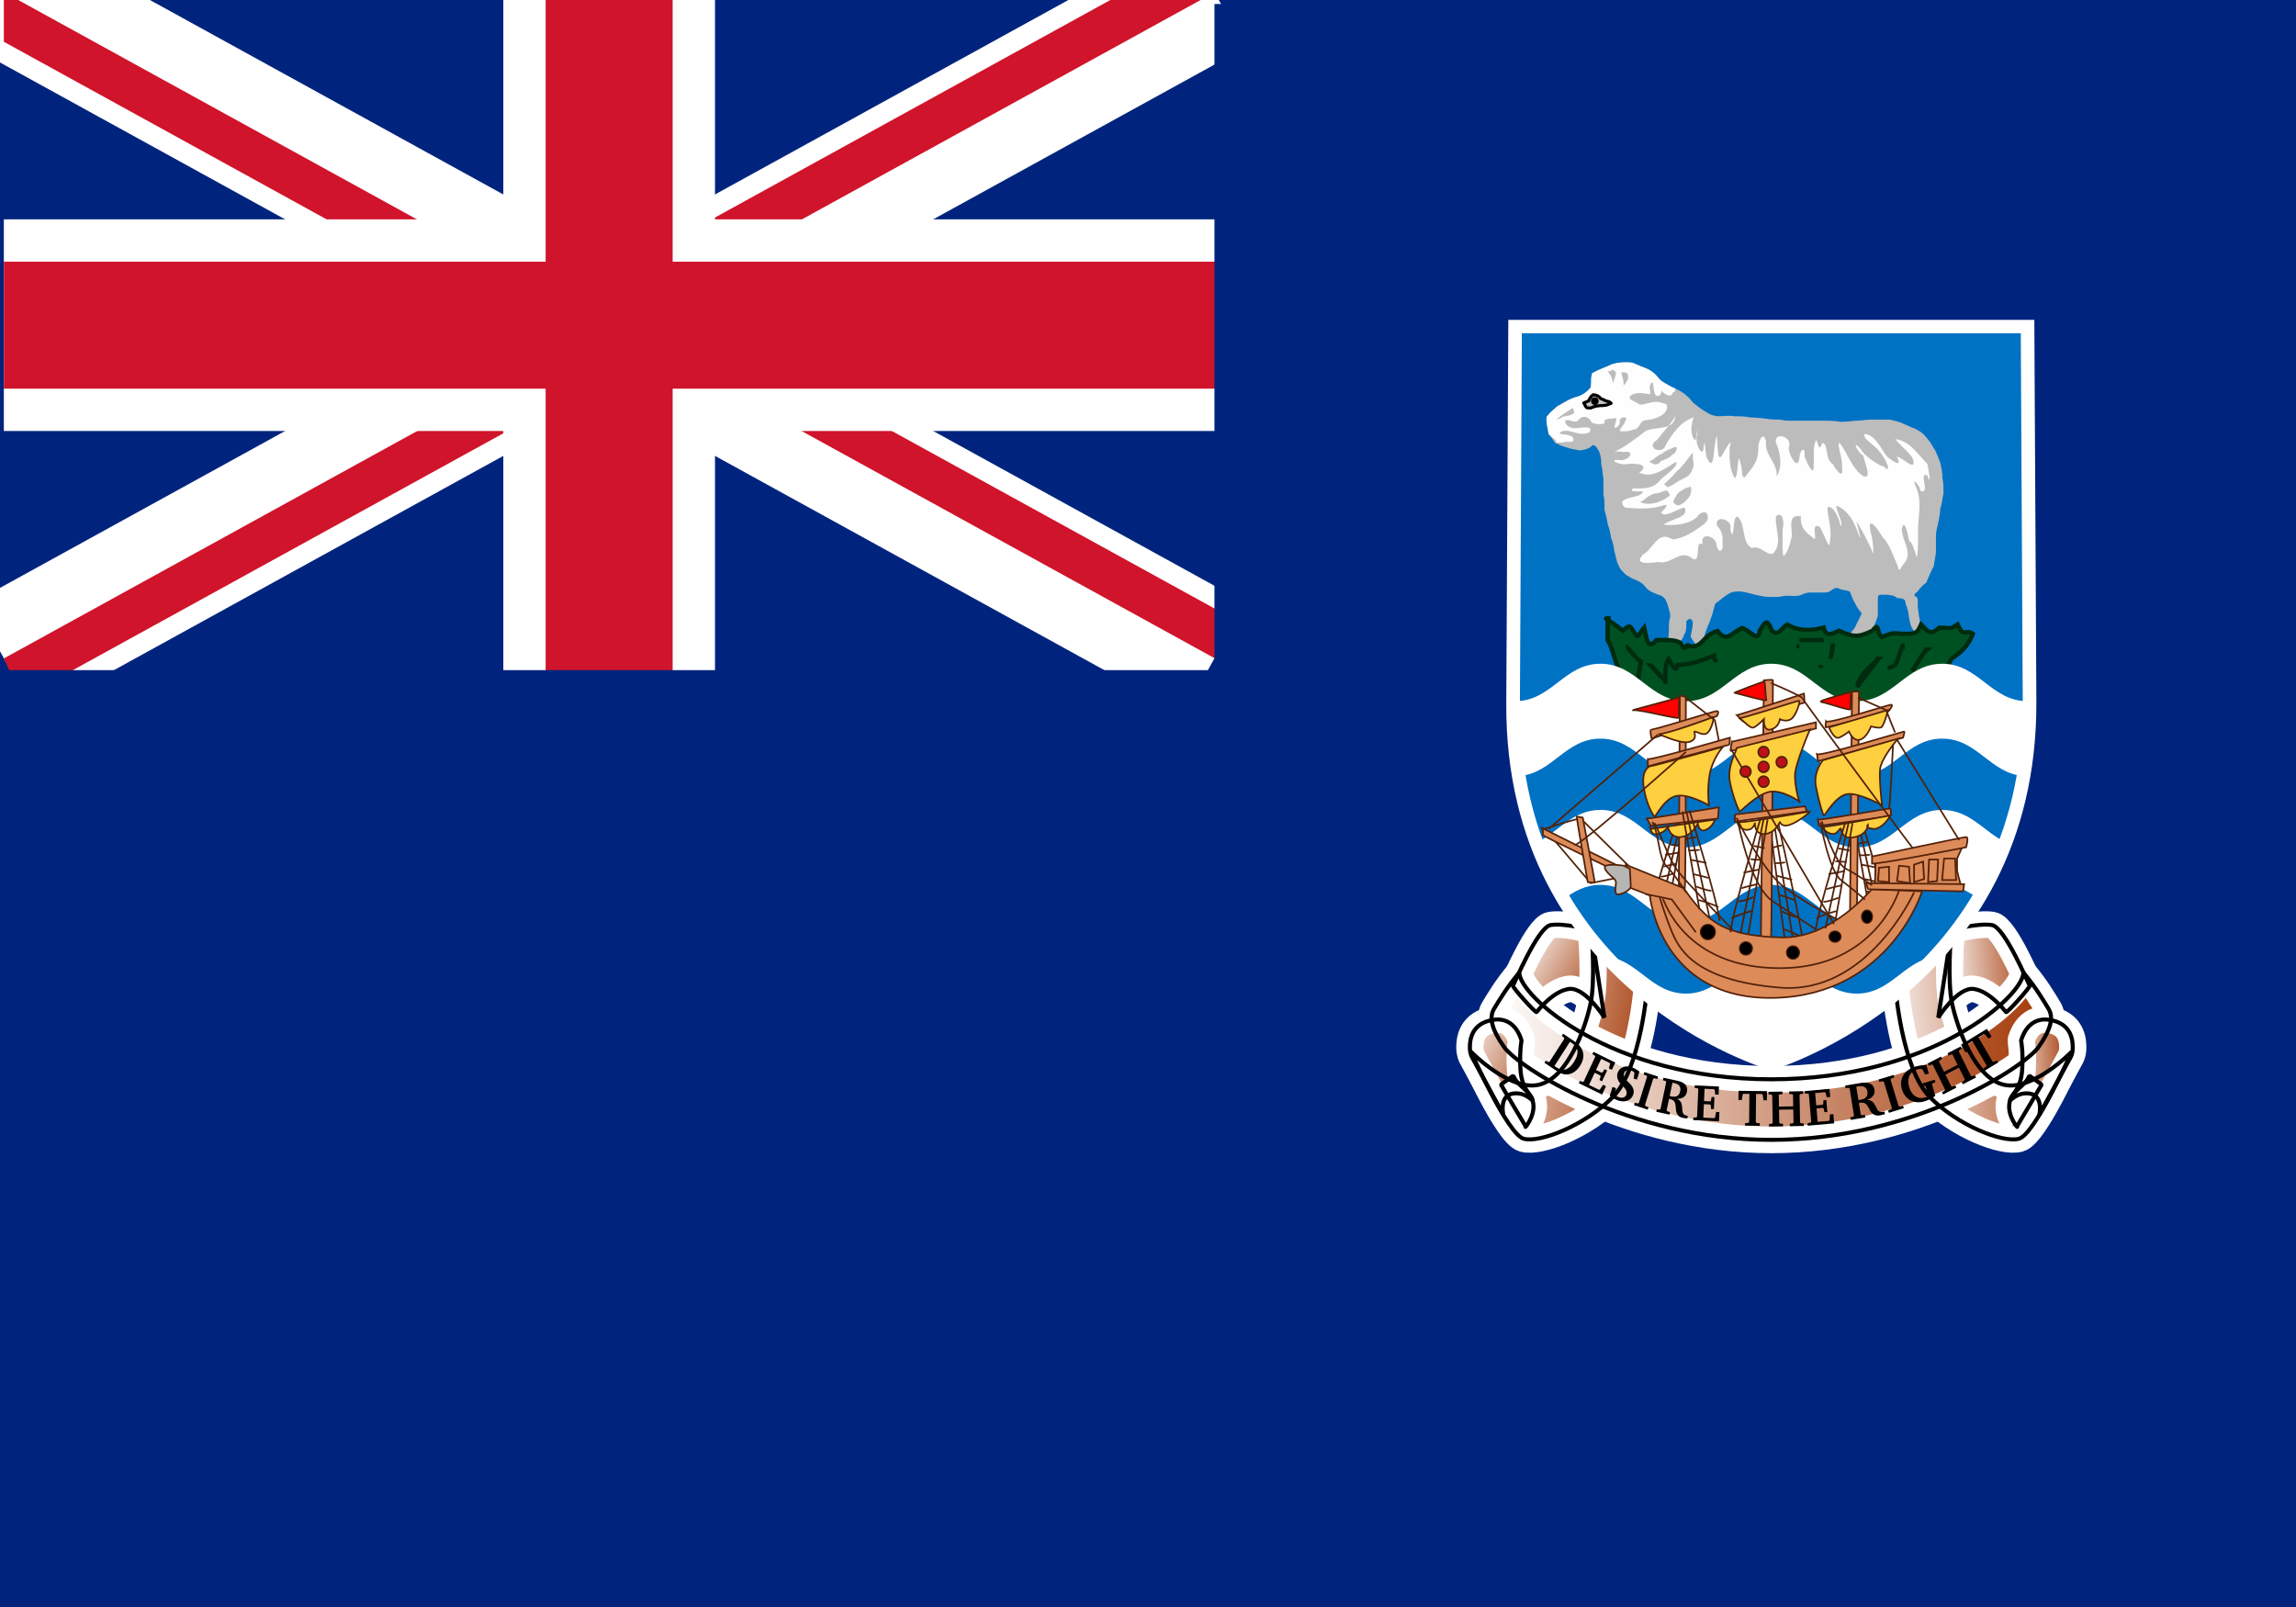 <?xml version="1.0" encoding="UTF-8" standalone="no"?>
<svg
   xmlns:dc="http://purl.org/dc/elements/1.1/"
   xmlns:cc="http://creativecommons.org/ns#"
   xmlns:rdf="http://www.w3.org/1999/02/22-rdf-syntax-ns#"
   xmlns:svg="http://www.w3.org/2000/svg"
   xmlns="http://www.w3.org/2000/svg"
   xmlns:xlink="http://www.w3.org/1999/xlink"
   xmlns:sodipodi="http://sodipodi.sourceforge.net/DTD/sodipodi-0.dtd"
   xmlns:inkscape="http://www.inkscape.org/namespaces/inkscape"
   width="1000"
   height="700"
   viewBox="0 0 1200 600"
   version="1.1"
   id="svg37"
   sodipodi:docname="fk.svg"
   inkscape:version="0.92.3 (2405546, 2018-03-11)">
  <defs
     id="defs41">
    <linearGradient
       id="grad1"
       xlink:href="#gradbase"
       x1="826.45"
       y1="419.932"
       x2="786.124"
       y2="396.11" />
    <linearGradient
       id="gradbase"
       gradientUnits="userSpaceOnUse">
      <stop
         stop-color="#a43907"
         stop-opacity="0.996"
         offset="0"
         id="stop2" />
      <stop
         stop-color="#fff"
         offset="1"
         id="stop4" />
    </linearGradient>
    <linearGradient
       id="grad2"
       xlink:href="#gradbase"
       x1="851.569"
       y1="436.067"
       x2="763.033"
       y2="419.673" />
    <linearGradient
       id="grad3"
       xlink:href="#gradbase"
       x1="1016.15"
       y1="398.539"
       x2="974.919"
       y2="400.941" />
    <linearGradient
       id="grad4"
       xlink:href="#gradbase"
       x1="1033.335"
       y1="421.219"
       x2="945.904"
       y2="428.645" />
    <linearGradient
       id="grad5"
       xlink:href="#gradbase"
       x1="1023.357"
       y1="445.132"
       x2="776.646"
       y2="445.132" />
    <linearGradient
       id="grad6"
       xlink:href="#gradbase"
       x1="783.43"
       y1="462.503"
       x2="1144.088"
       y2="465.421" />
    <linearGradient
       id="grad7"
       xlink:href="#gradbase"
       x1="1032.128"
       y1="442.287"
       x2="1002.941"
       y2="444.033" />
    <linearGradient
       id="grad8"
       xlink:href="#gradbase"
       x1="775.747"
       y1="471.718"
       x2="803.908"
       y2="476.185" />
    <linearGradient
       id="grad9"
       xlink:href="#gradbase"
       x1="803.177"
       y1="466.888"
       x2="755.308"
       y2="440.32" />
    <linearGradient
       inkscape:collect="always"
       xlink:href="#gradbase"
       id="linearGradient561"
       x1="826.45"
       y1="419.932"
       x2="786.124"
       y2="396.11" />
    <linearGradient
       inkscape:collect="always"
       xlink:href="#gradbase"
       id="linearGradient563"
       x1="851.569"
       y1="436.067"
       x2="763.033"
       y2="419.673" />
    <linearGradient
       inkscape:collect="always"
       xlink:href="#gradbase"
       id="linearGradient565"
       x1="1016.15"
       y1="398.539"
       x2="974.919"
       y2="400.941" />
    <linearGradient
       inkscape:collect="always"
       xlink:href="#gradbase"
       id="linearGradient567"
       x1="1033.335"
       y1="421.219"
       x2="945.904"
       y2="428.645" />
    <linearGradient
       inkscape:collect="always"
       xlink:href="#gradbase"
       id="linearGradient569"
       x1="1023.357"
       y1="445.132"
       x2="776.646"
       y2="445.132" />
    <linearGradient
       inkscape:collect="always"
       xlink:href="#gradbase"
       id="linearGradient571"
       x1="783.43"
       y1="462.503"
       x2="1144.088"
       y2="465.421" />
    <linearGradient
       inkscape:collect="always"
       xlink:href="#gradbase"
       id="linearGradient573"
       x1="1032.128"
       y1="442.287"
       x2="1002.941"
       y2="444.033" />
    <linearGradient
       inkscape:collect="always"
       xlink:href="#gradbase"
       id="linearGradient575"
       x1="775.747"
       y1="471.718"
       x2="803.908"
       y2="476.185" />
    <linearGradient
       inkscape:collect="always"
       xlink:href="#gradbase"
       id="linearGradient577"
       x1="803.177"
       y1="466.888"
       x2="755.308"
       y2="440.32" />
  </defs>
  <sodipodi:namedview
     pagecolor="#ffffff"
     bordercolor="#666666"
     borderopacity="1"
     objecttolerance="10"
     gridtolerance="10"
     guidetolerance="10"
     inkscape:pageopacity="0"
     inkscape:pageshadow="2"
     inkscape:window-width="2560"
     inkscape:window-height="1376"
     id="namedview39"
     showgrid="false"
     inkscape:zoom="0.953584"
     inkscape:cx="562.0678"
     inkscape:cy="432.26714"
     inkscape:window-x="0"
     inkscape:window-y="0"
     inkscape:window-maximized="1"
     inkscape:current-layer="svg37" />
  <clipPath
     id="c">
    <path
       d="M0,0V150H700V300H600zM600,0H300V350H0V300z"
       id="path2" />
  </clipPath>
  <rect
     width="1200"
     height="842.873"
     id="rect5"
     x="0"
     y="-122.066"
     style="fill:#00247d;stroke-width:1.185" />
  <path
     d="M 2.009,-124.127 634.737,224.072 m 0,-348.2 L 2.009,224.072"
     id="path7"
     inkscape:connector-curvature="0"
     style="stroke:#ffffff;stroke-width:66.38" />
  <path
     d="M 0,0 600,300 M 600,0 0,300"
     clip-path="url(#c)"
     id="path9"
     inkscape:connector-curvature="0"
     transform="matrix(1.055,0,0,1.161,2.009,-124.127)"
     style="stroke:#cf142b;stroke-width:40" />
  <path
     d="M 318.373,-124.127 V 282.106 M 2.009,49.973 H 740.192"
     id="path11"
     inkscape:connector-curvature="0"
     style="stroke:#ffffff;stroke-width:110.634" />
  <path
     d="M 318.373,-124.127 V 282.106 M 2.009,49.973 H 740.192"
     id="path13"
     inkscape:connector-curvature="0"
     style="stroke:#cf142b;stroke-width:66.38" />
  <path
     d="M 2.009,230.283 H 634.737 V -117.916 H 845.647 V 346.35 H 2.009 Z"
     id="path15"
     inkscape:connector-curvature="0"
     style="fill:#00247d;stroke-width:1.106" />
  <g
     transform="matrix(1.186,0,0,1.161,-141.637,-84.696)"
     style="stroke:#000000;stroke-width:1.8"
     id="g84">
    <use
       height="100%"
       width="100%"
       y="0"
       x="0"
       style="stroke:#ffffff;stroke-width:12"
       xlink:href="#scroll"
       id="use33" />
    <g
       style="stroke-linejoin:bevel"
       id="scroll">
      <path
         style="fill:url(#linearGradient561)"
         inkscape:connector-curvature="0"
         d="m 826.45,427.735 c 0,0 -8.536,-13.884 -15.65,-12.893 -7.113,0.992 -13.752,9.917 -14.227,10.412 -0.473,0.497 -10.906,-11.404 -10.433,-11.901 0.475,-0.495 10.908,-26.28 16.599,-27.272 5.691,-0.992 17.977,1.897 17.977,2.889 0,0.992 5.734,38.764 5.734,38.764 z"
         id="path35" />
      <path
         style="fill:url(#linearGradient563)"
         inkscape:connector-curvature="0"
         d="m 845.419,412.859 c 0,0.992 -2.845,37.686 -15.175,50.579 -12.33,12.893 -32.247,20.826 -39.361,18.843 -7.113,-1.983 -23.236,-39.173 -23.236,-39.173 0,0 17.072,17.851 29.875,14.876 12.805,-2.975 20.392,-25.29 22.763,-36.199 2.372,-10.909 0.475,-32.232 0.475,-32.232 l 24.66,23.307 z"
         id="path37" />
      <path
         style="fill:url(#linearGradient565)"
         inkscape:connector-curvature="0"
         d="m 973.576,427.735 c 0,0 8.536,-13.884 15.65,-12.893 7.113,0.992 13.752,9.917 14.227,10.412 0.473,0.497 10.906,-11.404 10.433,-11.901 -0.475,-0.495 -10.908,-26.28 -16.598,-27.272 -5.691,-0.992 -17.977,1.897 -17.977,2.889 0,0.992 -5.734,38.764 -5.734,38.764 z"
         id="path39" />
      <path
         style="fill:url(#linearGradient567)"
         inkscape:connector-curvature="0"
         d="m 954.608,412.859 c 0,0.992 2.845,37.686 15.175,50.579 12.33,12.893 32.247,20.826 39.361,18.843 7.113,-1.983 23.236,-39.173 23.236,-39.173 0,0 -17.072,17.851 -29.875,14.876 -12.805,-2.975 -20.392,-25.29 -22.763,-36.199 -2.372,-10.909 -0.475,-32.232 -0.475,-32.232 l -24.66,23.307 z"
         id="path41" />
      <path
         style="fill:url(#linearGradient569)"
         inkscape:connector-curvature="0"
         d="m 788.945,407.482 c -5.691,6.942 -8.729,12.308 -11.1,16.275 -2.371,3.967 -0.977,9.487 4.5,17.363 5.905,8.488 54.448,41.663 117.675,41.663 63.227,0 111.77,-33.175 117.675,-41.663 5.477,-7.875 6.834,-13.396 4.463,-17.363 -2.371,-3.967 -5.372,-9.333 -11.062,-16.275 0,10.412 -40.214,48.038 -111.075,48.038 -70.861,2e-5 -111.075,-37.625 -111.075,-48.038 z"
         id="path43" />
      <path
         style="fill:url(#linearGradient571)"
         inkscape:connector-curvature="0"
         d="m 1008.25,476.741 c 0.949,-1.487 10.906,-18.843 10.906,-18.843 l -5.46,-4.027 c -1.677,4.909 -7.818,6.507 -8.767,12.458 -0.948,5.95 4.269,11.901 3.32,10.412 z"
         id="path45" />
      <path
         style="fill:url(#linearGradient573)"
         inkscape:connector-curvature="0"
         d="m 1018.15,471.371 c 0,0 1.897,-8.429 -4.267,-9.421 -6.166,-0.992 -9.429,4.718 -8.536,2.479 0.992,-2.487 4.742,-4.959 5.216,-13.388 0.475,-8.431 -0.473,-12.893 -0.473,-12.893 0,0 2.37,-10.911 12.33,-9.422 9.958,1.488 10.433,9.422 10.433,12.398 0,2.975 -0.949,4.462 -0.949,4.462 l -13.753,25.785 z"
         id="path47" />
      <path
         style="fill:url(#linearGradient575)"
         inkscape:connector-curvature="0"
         d="m 791.773,476.741 c -0.949,-1.487 -10.907,-18.843 -10.907,-18.843 l 5.46,-4.027 c 1.677,4.909 7.818,6.507 8.767,12.458 0.948,5.95 -4.269,11.901 -3.32,10.412 z"
         id="path49" />
      <path
         style="fill:url(#linearGradient577)"
         inkscape:connector-curvature="0"
         d="m 781.873,471.371 c 0,0 -1.897,-8.429 4.267,-9.421 6.166,-0.992 9.429,4.718 8.536,2.479 -0.992,-2.487 -4.742,-4.959 -5.216,-13.388 -0.475,-8.431 0.473,-12.893 0.473,-12.893 0,0 -2.37,-10.911 -12.33,-9.422 -9.958,1.488 -10.433,9.422 -10.433,12.398 0,2.975 0.948,4.462 0.948,4.462 l 13.753,25.785 z"
         id="path51" />
    </g>
    <g
       style="fill:#000000;stroke:none"
       id="g82">
      <path
         inkscape:connector-curvature="0"
         d="m 813.43,438.565 -5.168,-3.56 -0.6,0.954 1.018,0.842 0.087,0.506 -6.505,10.339 -0.479,0.116 -1.141,-0.647 -0.6,0.954 5.168,3.56 c 1.77,1.22 3.281,1.842 4.966,1.665 2.194,-0.22 4.065,-1.499 5.51,-3.796 2.573,-4.089 1.851,-8.103 -2.257,-10.933 z m -2.155,0.078 1.027,0.707 c 2.814,1.939 3.062,4.65 0.759,8.31 -2.303,3.66 -4.793,4.512 -7.607,2.573 l -1.027,-0.707 z"
         id="path54" />
      <path
         inkscape:connector-curvature="0"
         d="m 815.174,457.273 10.268,5.133 1.717,-3.765 -1.299,-0.649 -1.343,2.067 -0.402,0.212 -4.436,-2.217 2.495,-5.471 2.485,1.242 0.134,0.429 -0.501,1.609 1.129,0.564 2.226,-4.881 -1.129,-0.564 -0.881,1.421 -0.402,0.159 -2.485,-1.242 2.284,-5.007 3.804,1.902 0.124,0.398 -0.557,1.996 1.338,0.669 1.507,-3.304 -9.639,-4.818 -0.47,1.031 1.118,0.689 0.171,0.448 -5.114,11.213 -0.459,0.183 -1.214,-0.479 -0.47,1.031 z"
         id="path56" />
      <path
         inkscape:connector-curvature="0"
         d="m 828.786,462.999 c 1.101,0.91 2.377,1.61 3.668,2.045 3.308,1.115 5.931,-0.107 6.742,-2.748 0.402,-1.309 0.125,-2.726 -0.793,-3.942 -0.93,-1.244 -1.898,-1.938 -2.393,-2.57 -0.85,-1.07 -1.212,-1.927 -0.898,-2.948 0.375,-1.222 1.555,-1.802 3.027,-1.306 0.645,0.218 1.076,0.484 1.377,0.806 l 0.187,0.406 -0.366,2.425 1.451,0.489 1.104,-3.596 c -1.12,-0.918 -2.309,-1.612 -3.56,-2.033 -2.884,-0.972 -5.346,0.304 -6.102,2.767 -0.334,1.089 -0.185,2.339 0.478,3.517 0.635,1.121 1.468,1.818 2.138,2.534 1.187,1.282 1.668,2.326 1.301,3.523 -0.375,1.222 -1.616,1.783 -3.25,1.232 -0.625,-0.211 -1.175,-0.52 -1.679,-0.909 l -0.16,-0.421 0.495,-2.773 -1.534,-0.517 z"
         id="path58" />
      <path
         inkscape:connector-curvature="0"
         d="m 839.509,467.153 6.03,2.033 0.334,-1.087 -1.317,-0.566 -0.214,-0.464 3.633,-11.83 0.418,-0.202 1.386,0.344 0.334,-1.087 -6.03,-2.033 -0.334,1.087 1.296,0.56 0.227,0.42 -3.633,11.83 -0.432,0.246 -1.364,-0.338 z"
         id="path60" />
      <path
         inkscape:connector-curvature="0"
         d="m 852.462,454.82 -0.23,1.118 1.199,0.385 0.265,0.393 -2.504,12.161 -0.406,0.292 -1.246,-0.157 -0.23,1.118 5.84,1.291 0.23,-1.118 -1.24,-0.393 -0.256,-0.438 1.057,-5.134 c 0.124,0.027 0.248,0.055 0.353,0.078 2.091,0.462 2.427,1.562 2.623,3.871 0.106,1.168 0.08,2.236 0.97,3.387 0.409,0.543 1.118,0.986 2.009,1.183 0.641,0.142 1.359,0.229 2.107,0.276 l 0.226,-1.096 c -0.103,-0.023 -0.186,-0.041 -0.269,-0.059 -1.387,-0.307 -1.937,-0.785 -2.114,-2.138 -0.159,-1.226 -0.07,-2.495 -0.506,-3.642 -0.325,-0.835 -0.941,-1.424 -1.883,-1.895 2.439,0.038 3.934,-1.015 4.367,-3.113 0.522,-2.533 -0.853,-4.269 -4.064,-4.979 z m 3.978,2.239 0.953,0.211 c 2.008,0.444 2.848,1.727 2.462,3.597 -0.433,2.1 -1.686,2.825 -3.901,2.335 -0.229,-0.051 -0.477,-0.105 -0.741,-0.188 z"
         id="path62" />
      <path
         inkscape:connector-curvature="0"
         d="m 865.586,473.888 11.363,0.563 0.183,-4.169 -1.439,-0.071 -0.468,2.452 -0.291,0.359 -4.908,-0.243 0.265,-6.058 2.75,0.136 0.283,0.341 0.138,1.687 1.248,0.062 0.237,-5.405 -1.248,-0.062 -0.285,1.668 -0.311,0.31 -2.75,-0.136 0.243,-5.544 4.211,0.208 0.262,0.316 0.227,2.067 1.481,0.073 0.16,-3.658 -10.664,-0.528 -0.05,1.141 1.286,0.181 0.324,0.343 -0.544,12.417 -0.355,0.356 -1.296,0.052 -0.05,1.141 z"
         id="path64" />
      <path
         inkscape:connector-curvature="0"
         d="m 885.562,460.702 -0.039,4.128 1.499,0.018 0.371,-2.492 0.351,-0.299 2.609,0.031 -0.12,12.687 -0.373,0.368 -1.414,0.099 -0.011,1.142 6.499,0.078 0.011,-1.142 -1.412,-0.133 -0.366,-0.377 0.12,-12.687 2.609,0.031 0.323,0.307 0.346,2.5 1.499,0.018 0.039,-4.128 -12.538,-0.15 z"
         id="path66" />
      <path
         inkscape:connector-curvature="0"
         d="m 898.767,461.149 0.02,1.142 1.263,0.095 0.354,0.367 0.216,12.383 -0.341,0.379 -1.258,0.138 0.02,1.142 6.148,-0.107 -0.02,-1.142 -1.305,-0.093 -0.354,-0.367 -0.103,-5.877 6.279,-0.11 0.103,5.877 -0.319,0.379 -1.301,0.139 0.02,1.142 6.128,-0.107 -0.02,-1.142 -1.263,-0.094 -0.354,-0.367 -0.216,-12.383 0.341,-0.379 1.258,-0.139 -0.02,-1.142 -6.128,0.107 0.02,1.142 1.305,0.095 0.332,0.367 0.089,5.107 -6.279,0.11 -0.089,-5.107 0.341,-0.379 1.301,-0.14 -0.02,-1.142 -6.148,0.107 z"
         id="path68" />
      <path
         inkscape:connector-curvature="0"
         d="m 916.073,476.413 11.624,-1.064 -0.354,-4.157 -1.472,0.135 -0.159,2.497 -0.25,0.397 -5.021,0.46 -0.515,-6.041 2.813,-0.258 0.331,0.298 0.359,1.653 1.276,-0.117 -0.459,-5.39 -1.276,0.117 -0.074,1.694 -0.276,0.352 -2.813,0.258 -0.471,-5.529 4.308,-0.394 0.307,0.276 0.498,2.016 1.515,-0.139 -0.311,-3.648 -10.909,0.999 0.097,1.138 1.331,-0.004 0.374,0.294 1.055,12.383 -0.315,0.403 -1.311,0.236 0.097,1.138 z"
         id="path70" />
      <path
         inkscape:connector-curvature="0"
         d="m 932.555,458.353 0.178,1.128 1.366,-0.114 0.416,0.26 1.935,12.268 -0.307,0.43 -1.329,0.344 0.178,1.128 6.437,-1.1 -0.178,-1.128 -1.41,0.124 -0.423,-0.306 -0.817,-5.179 c 0.137,-0.023 0.275,-0.047 0.389,-0.066 2.304,-0.394 3.054,0.495 4.106,2.56 0.539,1.042 0.91,2.043 2.24,2.761 0.618,0.343 1.505,0.475 2.487,0.307 0.707,-0.121 1.471,-0.322 2.252,-0.573 l -0.174,-1.106 c -0.113,0.019 -0.205,0.035 -0.297,0.051 -1.529,0.261 -2.267,0.034 -2.947,-1.151 -0.615,-1.075 -0.993,-2.288 -1.859,-3.18 -0.641,-0.646 -1.487,-0.95 -2.621,-1.017 2.502,-0.924 3.639,-2.489 3.305,-4.606 -0.403,-2.556 -2.447,-3.625 -5.985,-3.021 l -6.938,1.185 z m 4.886,0.513 1.051,-0.179 c 2.213,-0.378 3.543,0.482 3.841,2.369 0.334,2.119 -0.677,3.284 -3.119,3.701 -0.252,0.043 -0.525,0.09 -0.826,0.117 z"
         id="path72" />
      <path
         inkscape:connector-curvature="0"
         d="m 951.81,470.606 6.603,-2.079 -0.329,-1.093 -1.513,0.355 -0.461,-0.245 -3.579,-11.893 0.259,-0.424 1.446,-0.578 -0.329,-1.093 -6.602,2.079 0.329,1.093 1.491,-0.346 0.447,0.201 3.579,11.893 -0.246,0.468 -1.424,0.57 z"
         id="path74" />
      <path
         inkscape:connector-curvature="0"
         d="m 965.54,457.738 0.314,1.095 1.672,-0.4 0.444,0.202 1.309,4.558 c -0.564,0.224 -0.978,0.378 -1.2,0.448 -3.41,1.066 -6.167,-0.63 -7.322,-4.652 -1.123,-3.91 0.248,-6.87 3.55,-7.902 0.643,-0.201 1.272,-0.276 1.941,-0.217 l 0.447,0.298 1.101,2.237 1.617,-0.505 -1.091,-3.798 c -1.781,0.02 -3.423,0.266 -4.886,0.723 -4.917,1.536 -7.206,5.587 -5.89,10.168 1.335,4.648 5.404,6.884 10.055,5.43 1.617,-0.505 3.167,-1.331 4.699,-2.467 l -1.495,-5.206 0.265,-0.424 1.253,-0.514 -0.314,-1.095 -6.469,2.021 z"
         id="path76" />
      <path
         inkscape:connector-curvature="0"
         d="m 968.961,448.387 0.494,1.02 1.248,-0.527 0.491,0.159 5.35,11.058 -0.169,0.507 -1.147,0.735 0.494,1.02 5.841,-3.083 -0.494,-1.02 -1.29,0.551 -0.491,-0.159 -2.539,-5.248 5.965,-3.148 2.539,5.248 -0.148,0.496 -1.189,0.758 0.494,1.02 5.82,-3.072 -0.494,-1.02 -1.247,0.528 -0.491,-0.159 -5.35,-11.058 0.169,-0.507 1.146,-0.737 -0.494,-1.02 -5.82,3.072 0.494,1.02 1.29,-0.549 0.47,0.17 2.207,4.561 -5.965,3.148 -2.207,-4.561 0.169,-0.507 1.189,-0.759 -0.494,-1.02 z"
         id="path78" />
      <path
         inkscape:connector-curvature="0"
         d="m 983.583,439.937 2.028,3.546 1.369,-0.854 -0.908,-2.342 0.169,-0.459 2.381,-1.486 6.232,10.897 -0.153,0.53 -1.234,0.905 0.561,0.981 5.934,-3.704 -0.561,-0.981 -1.346,0.705 -0.521,-0.109 -6.232,-10.897 2.383,-1.487 0.446,0.075 1.562,1.934 1.37,-0.855 -2.028,-3.546 -11.451,7.148 z"
         id="path80" />
    </g>
  </g>
  <g
     transform="matrix(1.186,0,0,1.161,-141.637,-84.696)"
     id="g408">
    <path
       style="fill:#0072c4;stroke:#ffffff;stroke-width:6"
       inkscape:connector-curvature="0"
       d="m 900.011,448.344 c 0,0 -114.465,-33.735 -113.798,-162.077 l 0.882,-169.649 h 225.834 l 0.885,168.675 c 0.668,128.342 -113.802,163.051 -113.802,163.051 z"
       id="path86" />
    <g
       style="fill:#bcbcbc"
       id="g112">
      <path
         inkscape:connector-curvature="0"
         d="m 802.805,155.04 c 0.188,0 1.575,-1.317 2.845,-2.479 1.774,-0.889 3.414,-2.137 5.217,-2.975 1.343,-0.778 3.997,-1.381 5.216,-1.983 1.598,-0.836 2.901,-1.799 4.269,-3.472 0.164,-2.218 0.475,-3.811 0.475,-6.446 1.886,-0.908 3.56,-1.788 5.216,-2.48 2.373,-0.668 2.888,-1.617 5.217,-1.983 1.499,-0.524 3.977,-0.497 6.164,-0.497 2.36,0 3.848,1.677 5.968,2.074 2.513,1.014 3.686,1.715 5.691,3.472 1.132,1.433 1.836,2.598 3.766,3.677 1.528,0.784 2.959,1.971 4.742,2.479 1.958,1.135 3.695,1.791 5.216,3.472 1.393,0.99 1.968,2.461 3.32,3.47 1.566,1.3 3.052,2.469 4.742,3.472 2.032,1.361 4.046,2.396 7.337,2.099 1.742,-0.103 3.618,-0.303 5.691,0.084 2.32,0 4.584,-0.041 6.639,0.497 2.419,0 4.376,0.327 6.639,0.495 2.12,0.397 4.281,0.497 6.639,0.497 2.056,0.536 4.319,0.495 6.639,0.495 h 6.639 6.639 c 2.416,0 4.862,0.098 6.639,0.497 2.393,0 4.451,-0.224 6.639,-0.497 2.575,0 4.539,-0.471 7.114,-0.495 h 8.062 c 2.07,0.566 4.715,0.955 6.164,1.983 1.898,0.541 2.844,1.441 4.742,1.983 1.454,0.746 3.662,1.926 4.742,3.47 1.338,1.4 2.713,3.404 3.794,5.455 1.32,1.904 1.823,4.081 2.845,6.445 0.542,2.266 0.92,4.421 0.948,6.942 0.514,2.15 0.475,4.516 0.475,6.942 -0.542,2.261 -0.66,4.778 -1.423,6.942 -0.082,2.42 -0.566,4.61 -0.948,6.447 -0.422,2.029 -0.918,3.335 -0.948,5.95 v 6.942 c -0.167,2.277 -0.665,3.95 -0.948,6.446 -1.147,2.166 -2.246,4.698 -3.319,7.439 -1.578,1.1 -2.947,2.664 -3.794,3.967 -1.012,0.625 -1.598,1.574 -1.423,1.983 1.895,0.66 1.423,1.979 1.423,4.462 0.246,1.912 0.431,4.283 0.948,6.447 0.173,2.367 0.68,3.815 1.422,5.454 0.748,0.977 0.894,0.497 -0.948,0.497 -1.37,1.074 -2.757,0.513 -3.319,-1.488 -1.106,-1.334 -1.47,-2.95 -1.897,-5.454 -0.263,-2.296 -0.63,-4.533 -1.423,-5.95 -0.243,-2.794 -0.986,-2.766 -3.794,-2.975 -1.335,-1.184 -3.099,-1.488 -5.691,-1.488 -2.581,0 -2.798,-0.263 -2.845,2.48 v 6.942 c -0.446,2.012 -1.425,3.643 -1.897,5.454 -1.414,1.036 -2.15,2.775 -3.794,3.967 -0.783,2.252 -1.921,2.644 -4.269,2.975 -0.821,-1.025 -2.159,-2.363 -2.845,-3.47 1.328,-2.228 2.487,-2.564 3.32,-4.959 1.008,-1.974 1.599,-3.254 2.37,-4.959 -1.012,-1.558 -1.921,-2.261 -2.845,-4.464 -0.78,-1.2 -1.86,-3.781 -2.37,-5.454 -1.557,-0.543 -4.009,-0.63 -5.217,-1.488 -2.301,-0.535 -2.944,1.983 -5.689,1.983 h -6.639 c -2.936,0 -3.669,1.639 -6.166,1.488 -0.733,0.238 -2.511,-0.105 -5.217,0 -1.982,0.69 -4.369,0.495 -6.639,0.495 -2.405,-0.03 -4.373,-0.584 -6.164,-0.992 -2.179,-0.597 -4.346,-1.201 -6.639,-1.487 -2.785,0 -3.821,0.222 -5.691,1.487 -1.48,0.877 -3.624,2.883 -5.217,3.967 -0.674,1.645 -1.024,4.43 -1.897,6.447 -0.504,1.934 -1.323,3.161 -1.897,4.959 -0.642,1.677 -1.249,3.404 -1.422,5.95 -0.161,3.342 -0.891,2.932 -2.845,1.983 -0.815,-1.384 -2.114,-2.905 -2.845,-4.464 0.431,-2.523 0.917,-3.778 0.948,-6.446 -0.461,-1.925 -1.539,-1.863 -2.845,-0.497 0,2.596 0.12,4.598 -0.948,5.95 -0.534,2.049 -1.393,2.934 -2.845,3.967 -0.71,1.841 -2.287,2.683 -3.794,3.472 -0.241,-0.084 0,-0.665 0,-1.983 -1.137,-2.268 -0.082,-4.149 -0.082,-6.942 0.029,-2.504 -0.114,-4.164 0.613,-6.447 0,-2.404 -1.115,-4.691 -1.48,-6.445 -0.882,-1.842 -1.39,-2.753 -3.794,-3.472 -1.689,-0.671 -4.123,-1.579 -5.217,-2.975 -1.376,-1.785 -2.255,-2.52 -4.267,-3.47 -2.182,-0.79 -3.241,-1.514 -4.742,-2.48 -1.466,-1.617 -2.657,-2.318 -3.32,-4.462 -0.989,-1.525 -1.159,-4.357 -1.897,-6.447 -0.161,-2.177 -0.785,-4.2 -1.422,-5.95 -0.282,-2.177 -0.625,-3.77 -1.423,-5.95 -0.264,-2.039 -0.853,-4.172 -1.422,-6.445 0,-2.426 0.039,-4.794 -0.475,-6.942 v -6.942 c -0.341,-2.004 -0.467,-4.938 -0.948,-6.447 0,-2.698 -0.287,-4.221 -0.948,-5.95 -1.085,-1.752 -1.173,-2.537 -2.845,-2.975 -1.208,1.541 -3.199,2.169 -5.691,2.48 -1.741,-0.397 -4.197,-0.655 -6.166,-1.488 -1.901,-0.468 -3.202,-1.22 -4.742,-1.983 -0.842,-1.296 -1.848,-2.764 -2.845,-3.967 -0.294,-2.59 -0.859,-3.923 -0.948,-6.445 0,-1.893 0.045,-0.889 1.897,-3.472 z"
         id="path88" />
      <path
         style="fill:#fefefe"
         inkscape:connector-curvature="0"
         d="m 830.89,172.905 c 3.01,-0.997 9.585,-5.876 13.364,-9.004 4.303,-2.727 13.111,0.103 13.462,-7.287 -0.533,2.222 -5.626,7.746 -8.117,11.089 -5.49,3.488 2.685,7.043 4.004,2.057 2.848,-5.1 6.47,-10.277 12.16,-12.284 -1.037,3.676 -1.802,7.249 0.671,10.52 0.89,-1.61 1.111,-8.218 1.017,-2.778 -1.798,3.094 2.657,12.107 2.77,5.095 0.711,-4.433 0.442,4.795 1.795,6.185 2.835,5.47 2.586,-5.032 3.215,-7.112 0.476,-3.932 0.674,-2.894 0.099,-0.054 -0.571,3.56 0.613,-7.435 0.826,-1.375 0.391,3.168 -0.041,11.781 3.02,4.947 2.451,-4.062 3.037,-4.123 0.36,-0.518 -0.872,1.359 4.021,-7.402 2.085,-1.291 -0.128,4.39 0.034,10.919 2.418,13.786 1.83,-2.256 0.763,-13.983 2.603,-5.923 0.705,2.273 0.021,8.598 2.993,3.743 3.21,-3.783 4.98,-7.064 4.63,-12.252 0.401,-2.648 2.014,-6.905 3.431,-2.216 -0.973,6.116 5.394,10.007 4.616,15.891 2.858,-4.496 1.571,-11.188 -0.332,-15.488 -0.402,-5.093 7.744,-2.056 5.719,2.436 -0.232,3.229 4.396,11.525 4.767,3.846 0.622,-3.649 2.631,-3.971 2.191,0.109 0.839,2.636 4.421,10.39 4.034,3.637 0.319,-3.678 -0.596,-7.552 1.058,-11.019 1.173,2.215 1.297,5.617 2.681,1.403 2.83,-0.085 1.118,7.783 4.695,9.467 1.437,2.824 5.015,7.438 4.012,1.36 0.555,-3.291 -2.392,-10.095 -1.114,-10.971 3.745,4.755 5.13,11.033 10.18,14.87 4.81,2.44 0.598,-6.748 0.335,-9.116 -2.867,-1.576 -5.209,-7.702 -1.152,-2.916 2.342,4.251 9.463,7.971 11.688,8.896 -2.122,-1.57 -4.056,-2.155 -0.457,0.018 2.665,1.093 -1.581,-6.641 -3.128,-7.952 -1.375,-2.473 -8.072,-6.079 -6.173,-7.784 5.24,1.133 6.773,6.861 9.952,10.44 1.981,1.66 6.76,5.186 4.091,-0.076 1.494,-0.623 8.867,7.559 7.109,0.998 -1.215,-2.822 -7.677,-7.916 -6.964,-8.223 2.204,3.19 0.873,0.91 -0.882,-0.762 6.389,0.709 10.14,7.087 14.157,11.14 0.5,1.93 1.961,11.329 -0.012,5.164 -4.155,-1.774 1.603,8.432 -2.934,7.108 -0.205,-2.261 -4.207,-7.003 -2.271,-2.316 3.336,6.844 0.822,14.361 1.119,21.578 0.088,3.554 -0.082,7.085 -0.335,10.621 0.241,-2.609 0.443,-6.953 0.016,-1.255 -0.148,3.959 -1.607,-5.713 -3.586,-6.206 -0.411,-1.801 -1.967,-10.901 -3.28,-5.472 0.01,5.32 5.141,10.903 1.043,15.591 -1.383,1.288 -2.112,4.997 -2.85,1.11 -2.018,-4.596 -3.309,-9.461 -6.848,-13.216 -1.493,-2.926 -6.62,-10.019 -5.199,-2.572 0.889,3.364 1.486,6.778 1.256,10.267 -1.991,-5.162 -4.707,-9.961 -7.378,-14.727 0.387,2.226 3.09,11.783 0.739,5.59 -1.627,-5.08 -4.248,-10.151 -9.311,-12.405 -1.398,-0.173 3.4,8.934 1.55,8.999 -0.444,-2.937 -3.105,-9.473 -5.749,-8.28 0.118,5.248 2.254,10.135 1.034,15.486 0.266,5.219 -3.219,-5.19 -4.36,-6.586 -5.124,-3.136 0.375,8.839 -3.688,4.207 -3.269,-2.297 -5.014,-4.834 -4.695,-9.116 -6.082,-1.035 -3.735,5.395 -4.023,9.05 -0.513,2.774 -2.011,8.04 -3.702,8.85 -0.706,-4.009 -0.141,-8.205 -0.323,-12.291 0.977,-2.346 -0.098,-8.375 -2.947,-5.51 -0.483,5.294 2.974,12.016 -0.956,16.338 -2.08,2.38 -5.938,-3.714 -9.576,-2.086 -4.621,-2.367 -2.727,-9.772 -5.863,-13.661 -3.117,-3.263 -1.655,13.079 -3.706,5.336 1.474,-4.931 -7.516,-6.859 -5.759,-1.601 2.208,2.237 2.606,5.043 2.316,8.018 0.627,3.499 -1.972,4.537 -2.577,0.61 -0.249,-4.328 -7.656,-6.122 -6.141,-0.43 -3.882,-2.499 -0.238,9.851 -4.996,6.055 -5.362,-3.74 -8.801,3.312 -14.675,1.928 -3.34,0.556 -11.329,1.426 -6.484,-3.424 4.529,-2.732 6.444,-10.99 12.757,-6.765 4.826,-0.281 9.951,-3.68 13.891,-6.845 3.223,-2.173 1.781,-7.7 -2.169,-4.273 -3.279,4.927 -12.699,4.922 -15.524,4.532 2.799,-2.651 11.363,-3.04 9.237,-7.682 -3.143,0.257 -8.662,4.965 -10.43,2.224 1.098,-1.21 4.707,-4.56 0.545,-3.098 -5.271,1.717 -10.922,1.299 -16.353,0.868 -5.435,-5.322 7.928,-3.864 7.735,-7.363 -1.318,-0.109 -6.521,0.594 -4.247,-1.318 4.399,0.086 8.837,0.421 11.992,-3.754 1.908,-1.983 8.548,-6.534 6.925,-8.133 -4.899,2.821 -10.044,7.609 -16.184,4.82 5.275,-3.934 -2.037,-4.271 -5.371,-3.887 -2.425,0.749 -9.167,-2.008 -3.401,-1.831 3.929,0.832 7.832,-4.611 1.785,-3.569 -1.265,-0.389 -2.625,-0.141 -3.929,-0.211 z"
         id="path90" />
      <path
         style="fill:#fefefe"
         inkscape:connector-curvature="0"
         d="m 801.857,164.957 c -0.231,-2.562 -1.263,-5.107 -0.836,-7.695 1.262,-1.845 3.007,-3.187 4.63,-4.701 2.905,-1.62 5.668,-3.591 8.954,-4.388 2.281,-0.696 4.259,-2.202 5.748,-4.042 0.733,-2.214 -0.562,-5.759 1.515,-6.952 2.556,-1.4 5.324,-2.301 7.929,-3.586 2.845,-0.919 5.923,-1.062 8.874,-0.71 2.362,1.015 4.756,1.939 7.099,2.997 2.119,1.031 3.68,2.777 5.113,4.587 1.675,1.528 3.771,2.519 5.741,3.609 1.637,0.113 1.097,2.235 0.058,2.152 -0.674,3.14 -4.592,0.476 -5.337,-1.374 0.657,-1.219 0.388,2.785 -0.865,2.839 -2.209,0.977 -2.143,-2.785 -2.466,-4.222 0.28,-1.215 -0.679,-2.656 -1.179,-0.747 -1.486,1.635 1.601,5.139 -1.626,4.173 -2.398,-0.316 -5.078,-0.811 -7.16,0.779 -1.743,1.818 1.887,2.565 3.019,3.446 1.526,1.436 3.566,0.017 5.342,-0.159 2.43,-0.839 5.164,-0.405 7.416,0.721 1.041,2.248 -1.047,4.483 -3.038,5.395 -1.86,1.009 -3.936,1.446 -6.009,1.698 -3.039,0.135 -2.449,3.901 -5.409,4.202 -1.89,0.8 -4.02,0.984 -6.036,0.718 -0.397,-1.086 2.004,-2.807 2.253,-4.466 2.174,-2.585 -3.115,-2.114 -2.348,0.351 0.366,1.671 -3.296,4.14 -2.059,1.299 0.059,-1.528 1.641,-3.899 -1.024,-2.798 -1.458,-0.013 -4.448,-0.067 -3.625,2.2 -1.808,0.383 -4.126,0.423 -5.677,-0.476 -0.926,-2.47 -3.811,-3.556 -5.62,-1.311 -1.802,2.385 -4.306,-0.742 -6.095,0.495 -0.024,2.235 2.281,3.405 4.321,3.387 2.066,-0.182 4.185,-0.566 6.268,-0.225 1.917,2.287 -1.83,3.003 -3.609,2.689 -2.397,-0.087 -4.541,-1.457 -6.979,-1.267 -1.165,-0.165 -3.821,1.285 -1.316,1.479 1.86,0.378 5.668,0.251 4.818,3.169 -1.458,0.68 -3.264,-0.067 -4.913,0.637 -0.968,-0.25 -3.873,0.535 -2.256,-0.298 -0.856,-1.482 -2.512,-2.321 -3.615,-3.605 z"
         id="path92" />
      <path
         inkscape:connector-curvature="0"
         d="m 812.447,153.269 c -0.111,0 -1.112,0.697 -2.012,1.403 -1.474,0.789 -3.047,2.131 -4.024,2.805 -0.769,0.616 -0.765,0.884 -1.675,1.052 1.598,-0.227 2.31,-0.633 3.688,-1.403 1.742,-0.209 3.43,-0.579 4.36,-1.403 0.873,-0.305 -0.065,-1.703 -0.335,-2.455 z"
         id="path94" />
      <path
         inkscape:connector-curvature="0"
         d="m 827.873,136.789 c 0.193,0 0.586,1.096 1.34,1.753 0.483,1.346 0.927,2.296 1.006,3.857 0.411,-1.714 1.114,-3.091 1.341,-4.909 -0.522,-0.924 -0.557,-1.357 -2.012,-1.403 0,0.947 0.111,0.328 -1.675,0.701 z"
         id="path96" />
      <path
         inkscape:connector-curvature="0"
         d="m 833.908,137.14 v 0.351 c 0,-0.946 -0.021,-0.463 0.335,1.403 0.554,1.176 0.671,2.437 0.671,4.208 0.88,-0.657 1.615,-1.968 2.012,-3.156 0,-2.769 -0.375,-2.606 -3.018,-2.805 z"
         id="path98" />
      <path
         inkscape:connector-curvature="0"
         d="m 846.315,177.463 h 0.335 c -0.986,0 -0.431,0.06 1.341,-1.052 1.147,-0.8 2.087,-1.982 3.689,-2.455 1.552,-1.274 2.747,-1.871 4.358,-2.453 0.786,-0.378 1.48,-1.033 2.348,-0.351 -0.249,1.73 -0.536,2.383 -2.012,3.155 -0.763,1 -1.965,1.584 -3.017,2.104 -1.091,0.501 -2.291,0.527 -2.683,1.753 -1.824,0.839 -2.049,0.698 -4.36,-0.701 z"
         id="path100" />
      <path
         inkscape:connector-curvature="0"
         d="m 852.687,187.631 c 0.598,-0.473 2.698,-2.663 3.688,-3.505 1.12,-1.544 2.252,-2.724 3.354,-3.507 0.977,-1.504 2.229,-2.512 3.018,-3.857 0.932,-1.179 1.618,-2.177 2.683,-3.505 0,1.533 -0.14,3.565 0.334,4.557 0,2.118 -0.234,2.698 -1.005,4.208 -0.762,1.241 -1.329,2.063 -3.018,2.805 -1.524,0.844 -2.437,1.141 -3.689,2.102 -0.955,0.614 -1.948,1.225 -3.018,1.753 -0.959,0.43 -0.519,0.243 -2.346,-1.052 z"
         id="path102" />
      <path
         inkscape:connector-curvature="0"
         d="m 842.291,195.696 h 0.335 c -0.986,0 -0.432,0.06 1.341,-1.052 1.431,-1.496 2.571,-2.017 4.36,-2.805 1.361,-0.109 3.008,-0.463 4.024,-1.052 0.81,-0.149 1.375,-0.665 2.011,0 1.053,1.488 1.343,1.909 -0.335,2.805 -0.803,0.712 -2.219,1.43 -3.352,1.753 -0.838,0.722 -2.495,0.766 -4.024,1.052 -1.37,0 -2.132,0.162 -2.683,-0.701 l 2.683,0.701 c -1.37,0 -2.132,0.162 -4.36,-0.701 z"
         id="path104" />
      <path
         inkscape:connector-curvature="0"
         d="m 856.71,195.696 v -0.351 c 0,0.979 -0.041,0.46 0.671,-1.403 1.256,-1.961 1.73,-3.043 3.354,-3.507 0.76,-0.962 2.077,-1.211 3.689,-1.753 0.604,1.054 0.14,2.282 0,3.507 -0.439,1.309 -1.634,2.233 -2.348,3.156 -1.046,0.743 -1.472,1.457 -3.018,1.753 -1.279,0 -0.601,-0.033 -2.348,-1.403 z"
         id="path106" />
      <path
         style="fill:#c4c4c2;stroke:#000000;stroke-width:1.358"
         inkscape:connector-curvature="0"
         d="m 817.476,151.165 c -0.75,0 1.322,-0.781 2.012,-1.052 0.552,-1.217 0.991,-2.079 2.012,-2.804 1.68,0.135 2.504,0.641 3.354,1.752 1.411,0.403 1.92,1.106 3.689,1.403 0.657,0.581 1.546,0.647 0,1.052 -1.052,0.581 -2.373,0.701 -4.024,0.701 -1.73,0.13 -2.965,0.528 -4.024,1.052 -2.244,0 -1.885,0.078 -3.018,-2.104 z"
         id="path108" />
      <ellipse
         style="fill:#000000"
         cx="138.108"
         cy="302.603"
         rx="1.105"
         ry="1.105"
         transform="matrix(1.518,0,0,1.587,612.592,-330.05)"
         id="ellipse110" />
    </g>
    <g
       style="fill:#005121;stroke:#002b0e;stroke-width:1.94"
       id="g134">
      <path
         inkscape:connector-curvature="0"
         d="m 827.872,247.944 h 1.341 c -4.205,0 -1.692,-0.294 5.364,5.609 2.956,-2.575 2.921,-2.923 5.366,1.403 1.411,2.463 1.826,-0.251 4.023,-2.804 1.059,5.095 1.738,10.438 5.366,5.609 4.144,0 8.483,-0.36 10.73,1.403 2.716,5.276 1.827,-0.895 4.024,1.403 5.906,0.741 5.794,-5.297 12.227,-6.858 3.999,5.225 5.75,1.204 10.732,-1.401 3.7,1.082 7.187,6.952 7.891,1.246 3.029,-5.167 3.293,-4.727 5.366,0 2.945,2.774 4.187,-1.387 6.706,-2.804 4.49,2.747 9.498,3.128 16.096,1.403 1.117,4.671 3.933,2.645 6.706,1.401 5.933,2.607 8.003,3.405 14.755,0 3.345,-4.132 1.451,0.116 4.023,2.805 5.002,-1.623 3.621,-1.968 9.39,-1.403 5.798,0 6.267,-0.146 8.047,-4.207 2.914,3.047 3.967,5.243 8.047,1.403 6.252,0.192 4.319,0.825 8.049,-1.403 2.759,6.388 3.407,1.772 6.706,4.207 -2.173,5.762 -5.512,8.464 -9.389,11.22 -2.58,4.468 -4.193,9.294 -9.389,11.222 -3.791,4.043 -7.83,6.387 -12.072,9.817 -5.815,1.52 -12.216,1.403 -18.779,1.403 h -18.778 -18.779 -18.778 c -4.006,2.093 -10.559,3.091 -16.096,4.207 -6.184,0 -13.193,0.076 -17.436,-1.403 -2.876,-3.005 -7.92,-6.365 -10.73,-9.817 -2.844,-2.398 -2.926,-7.077 -5.366,-9.817 -2.244,-4.013 -2.938,-10.292 -5.364,-14.026 v -9.817 z"
         id="path114" />
      <path
         inkscape:connector-curvature="0"
         d="m 957.978,260.567 v 1.403 c 0,-3.921 0.165,-1.837 -2.683,5.609 -0.577,1.809 -1.839,2.234 -4.024,2.805"
         id="path116" />
      <path
         inkscape:connector-curvature="0"
         d="m 945.906,266.177 h 1.341 c -4.967,4.905 -8.31,7.164 -9.39,12.623 l 9.39,-12.623 c -4.967,4.905 -8.31,7.164 -9.39,12.623"
         id="path118" />
      <path
         inkscape:connector-curvature="0"
         d="m 927.127,259.165 c 0,0.125 -0.188,5.003 -1.341,7.012"
         id="path120" />
      <path
         inkscape:connector-curvature="0"
         d="m 921.763,268.982 v 1.403 z"
         id="path122" />
      <path
         inkscape:connector-curvature="0"
         d="m 911.032,260.567 h 1.341 z"
         id="path124" />
      <path
         inkscape:connector-curvature="0"
         d="m 835.919,260.567 c 0.64,0 3.279,4.452 6.706,7.012 -0.853,4.103 -2.164,8.851 0,12.623"
         id="path126" />
      <path
         inkscape:connector-curvature="0"
         d="m 846.649,268.982 c 0.64,0 3.279,4.454 6.707,7.014 L 846.649,268.982 c 0.64,0 3.279,4.454 6.707,7.014 v 1.403 c 0,-4.333 -0.344,-8.872 1.34,-11.222 1.492,2.639 3.375,6.882 4.024,2.805 7.554,-0.282 11.201,-2.501 16.096,-4.207 0,2.063 -0.317,1.071 1.341,2.804"
         id="path128" />
      <path
         inkscape:connector-curvature="0"
         d="m 967.367,261.97 h 1.341 c -2.53,2.204 -4.471,6.699 -6.707,9.817"
         id="path130" />
      <path
         inkscape:connector-curvature="0"
         d="m 912.374,257.762 h 10.73"
         id="path132" />
    </g>
    <g
       style="fill:#ffffff"
       id="g142">
      <path
         inkscape:connector-curvature="0"
         d="m 824.718,268.429 c -16.131,0 -21.477,16.858 -37.609,16.858 -0.31,0 -0.605,-0.025 -0.907,-0.038 v 1.021 c -0.061,11.685 0.858,22.57 2.532,32.733 14.881,-1.087 20.409,-16.858 35.983,-16.858 16.131,0 21.515,16.895 37.646,16.895 16.131,0 21.515,-16.895 37.646,-16.895 16.131,0 21.515,16.895 37.646,16.895 16.131,0 21.515,-16.895 37.646,-16.895 15.534,0 21.077,15.66 35.87,16.82 1.772,-10.435 2.708,-21.646 2.646,-33.678 v -0.038 c -0.302,0.012 -0.597,0.038 -0.907,0.038 -16.131,0 -21.478,-16.858 -37.609,-16.858 -16.131,0 -21.515,16.858 -37.646,16.858 -16.131,0 -21.515,-16.858 -37.646,-16.858 -16.131,0 -21.515,16.858 -37.646,16.858 -16.131,0 -21.515,-16.858 -37.646,-16.858 z"
         id="path136" />
      <path
         inkscape:connector-curvature="0"
         d="m 824.718,334.234 c -12.549,-10e-6 -18.585,10.172 -28.235,14.703 3.371,9.294 7.446,17.755 11.982,25.513 4.582,-3.465 9.454,-6.463 16.253,-6.463 16.131,-10e-6 21.515,16.858 37.646,16.858 16.131,0 21.515,-16.858 37.646,-16.858 16.131,-10e-6 21.515,16.858 37.646,16.858 16.131,0 21.515,-16.858 37.646,-16.858 6.649,0 11.456,2.869 15.951,6.237 4.535,-7.723 8.626,-16.169 12.02,-25.4 -9.497,-4.591 -15.536,-14.59 -27.97,-14.59 -16.131,-10e-6 -21.515,16.858 -37.646,16.858 -16.131,0 -21.515,-16.858 -37.646,-16.858 -16.131,-10e-6 -21.515,16.858 -37.646,16.858 -16.131,0 -21.515,-16.858 -37.646,-16.858 z"
         id="path138" />
      <path
         inkscape:connector-curvature="0"
         d="m 900.011,400.04 c -16.131,-1e-5 -21.515,16.895 -37.646,16.895 -15.255,0 -20.902,-15.104 -35.114,-16.744 18.994,21.159 40.533,33.969 55.222,41.01 4.968,-3.856 10.112,4.687 17.538,4.687 7.373,0 12.49,-8.587 17.425,-4.763 14.527,-7.073 35.803,-19.903 54.693,-40.859 -13.747,2.01 -19.446,16.669 -34.471,16.669 -16.131,0 -21.515,-16.895 -37.646,-16.895 z"
         id="path140" />
    </g>
    <g
       style="stroke:#522108"
       id="g406">
      <g
         style="fill:none"
         id="g200">
        <path
           style="stroke-width:0.737"
           inkscape:connector-curvature="0"
           d="m 800.148,342.754 c 2.647,-0.922 15.438,-5.073 15.879,-4.613 0.442,0.462 24.702,24.908 24.702,24.908 l -20.291,4.151 -20.291,-24.446 z"
           id="path144" />
        <g
           style="stroke-width:0.751"
           id="g160">
          <path
             inkscape:connector-curvature="0"
             d="m 848.358,374.785 c 0.374,-5.788 11.21,-38.709 11.21,-38.709"
             id="path146" />
          <path
             inkscape:connector-curvature="0"
             d="m 852.095,375.177 c 0,-0.362 8.595,-38.739 8.595,-38.739"
             id="path148" />
          <path
             inkscape:connector-curvature="0"
             d="m 855.039,375.237 c 0.373,-2.17 7.145,-38.799 7.145,-38.799"
             id="path150" />
          <path
             inkscape:connector-curvature="0"
             d="m 851.349,364.293 c 1.868,0 5.605,-1.447 5.605,-1.447"
             id="path152" />
          <path
             inkscape:connector-curvature="0"
             d="m 852.47,359.952 c 0,-0.362 5.605,-1.447 5.605,-1.447"
             id="path154" />
          <path
             inkscape:connector-curvature="0"
             d="m 853.216,354.526 5.979,-1.085"
             id="path156" />
          <path
             inkscape:connector-curvature="0"
             d="m 855.832,349.823 c 0,0.362 4.11,0.362 4.11,0.362"
             id="path158" />
        </g>
        <g
           style="stroke-width:0.737"
           id="g180">
          <path
             inkscape:connector-curvature="0"
             d="m 914.897,400.376 c -0.442,-9.912 -13.233,-66.285 -13.233,-66.285"
             id="path162" />
          <path
             inkscape:connector-curvature="0"
             d="m 910.485,398.517 c 0,-0.62 -10.146,-63.806 -10.146,-63.806"
             id="path164" />
          <path
             inkscape:connector-curvature="0"
             d="m 906.074,393.56 c -0.44,-3.717 -7.498,-58.849 -7.498,-58.849"
             id="path166" />
          <path
             inkscape:connector-curvature="0"
             d="m 914.455,392.322 c -2.205,-1.858 -8.821,-4.337 -8.821,-4.337"
             id="path168" />
          <path
             inkscape:connector-curvature="0"
             d="m 911.367,382.41 c -2.205,0 -6.616,-2.479 -6.616,-2.479"
             id="path170" />
          <path
             inkscape:connector-curvature="0"
             d="m 910.044,374.977 c 0,-0.62 -6.616,-2.479 -6.616,-2.479"
             id="path172" />
          <path
             inkscape:connector-curvature="0"
             d="m 909.162,365.685 -7.058,-1.858"
             id="path174" />
          <path
             inkscape:connector-curvature="0"
             d="m 906.074,357.631 c 0,0.62 -4.851,0.62 -4.851,0.62"
             id="path176" />
          <path
             inkscape:connector-curvature="0"
             d="m 904.75,350.198 c -0.882,0 -4.851,1.238 -4.851,1.238"
             id="path178" />
        </g>
        <g
           style="stroke-width:0.737"
           id="g198">
          <path
             inkscape:connector-curvature="0"
             d="m 948.797,372.677 c -2.205,0 -6.616,-1.845 -6.616,-1.845"
             id="path182" />
          <path
             inkscape:connector-curvature="0"
             d="m 952.326,386.053 c -0.442,-7.38 -13.233,-49.354 -13.233,-49.354"
             id="path184" />
          <path
             inkscape:connector-curvature="0"
             d="m 947.915,384.67 c 0,-0.462 -10.146,-47.508 -10.146,-47.508"
             id="path186" />
          <path
             inkscape:connector-curvature="0"
             d="m 943.504,380.979 c -0.44,-2.767 -7.498,-43.817 -7.498,-43.817"
             id="path188" />
          <path
             inkscape:connector-curvature="0"
             d="m 947.473,367.142 c 0,-0.462 -6.616,-1.845 -6.616,-1.845"
             id="path190" />
          <path
             inkscape:connector-curvature="0"
             d="m 946.592,360.224 -7.058,-1.384"
             id="path192" />
          <path
             inkscape:connector-curvature="0"
             d="m 943.504,354.227 c 0,0.462 -4.851,0.462 -4.851,0.462"
             id="path194" />
          <path
             inkscape:connector-curvature="0"
             d="m 942.18,348.693 c -0.882,0 -4.851,0.922 -4.851,0.922"
             id="path196" />
        </g>
      </g>
      <g
         style="fill:#dd8b59;stroke-width:0.737"
         id="g226">
        <path
           inkscape:connector-curvature="0"
           d="m 895.426,391.646 c 0,-0.462 1.323,-115.771 1.323,-115.771 0,0 3.97,-0.462 3.97,0 0,0.462 -0.44,115.31 -0.882,115.771 -0.442,0.462 -4.853,0.922 -4.411,0 z"
           id="path202" />
        <path
           inkscape:connector-curvature="0"
           d="m 938.656,280.947 c 0,0.924 -0.883,97.322 -0.883,97.322 l -3.088,3.691 0.883,-101.013 h 3.088 z"
           id="path204" />
        <path
           inkscape:connector-curvature="0"
           d="m 861.903,369.507 c 0.44,-2.769 0.44,-86.253 0.44,-86.253 l -2.647,-0.462 -0.44,85.331 2.647,1.384 z"
           id="path206" />
        <path
           inkscape:connector-curvature="0"
           d="m 845.141,338.141 c 1.765,0 31.76,-5.073 31.76,-5.073 l -0.442,5.073 -29.553,3.229 -1.765,-3.229 z"
           id="path208" />
        <path
           inkscape:connector-curvature="0"
           d="m 845.581,311.389 c 1.765,0.462 36.171,-9.686 36.171,-9.686 0,0 0,3.229 -0.442,3.229 -0.44,0 -35.73,9.686 -35.73,9.686 z"
           id="path210" />
        <path
           inkscape:connector-curvature="0"
           d="m 846.906,298.013 c -0.442,1.845 0.44,4.153 0.44,4.153 l 28.672,-10.147 c 0,0 1.323,-2.307 0,-2.307 -1.323,0 -29.553,9.226 -29.112,8.302 z"
           id="path212" />
        <path
           inkscape:connector-curvature="0"
           d="m 884.84,291.556 c 0.882,0 29.553,-9.686 29.553,-9.686 0,0 0.442,4.151 0,4.151 -0.44,0 -26.907,8.302 -26.907,8.302 l -2.647,-2.767 z"
           id="path214" />
        <path
           inkscape:connector-curvature="0"
           d="m 882.634,303.549 c 0,0 -0.882,4.151 -0.44,4.151 0.44,0 37.493,-10.147 37.493,-10.147 v -2.767 l -37.053,8.764 z"
           id="path216" />
        <path
           inkscape:connector-curvature="0"
           d="m 883.957,336.297 v 3.228 l 31.76,-4.611 -0.882,-2.307 -30.878,3.691 z"
           id="path218" />
        <path
           inkscape:connector-curvature="0"
           d="m 920.57,338.603 0.44,2.767 c 0,0 31.76,-4.151 31.76,-4.613 0,-0.46 0,-3.228 -0.44,-3.228 -0.442,0 -31.32,5.535 -31.76,5.073 z"
           id="path220" />
        <path
           inkscape:connector-curvature="0"
           d="m 920.128,309.084 0.442,3.228 37.493,-10.608 c 0,0 0.883,-2.767 0.442,-2.767 -0.442,0 -37.495,11.531 -38.376,10.147 z"
           id="path222" />
        <path
           inkscape:connector-curvature="0"
           d="m 924.098,294.324 c 0,0 -0.44,2.767 0,2.767 0.442,0 27.79,-6.918 27.79,-7.38 0,-0.46 2.647,-3.229 0.442,-2.767 -2.206,0.462 -27.349,8.764 -28.232,7.38 z"
           id="path224" />
      </g>
      <g
         style="fill:#fecf3e;stroke-width:0.737"
         id="g246">
        <path
           inkscape:connector-curvature="0"
           d="m 864.108,303.549 c 3.97,-1.384 1.323,-4.613 2.205,-4.613 0.883,0 3.97,2.306 5.735,0.46 1.765,-1.844 3.088,-7.379 2.206,-6.918 -0.795,0.415 -19.802,7.552 -23.926,7.634 2.583,0.998 10.342,4.636 13.78,3.437 z"
           id="path228" />
        <path
           inkscape:connector-curvature="0"
           d="m 925.421,297.091 c 0,0 2.206,5.535 4.411,4.613 2.205,-0.922 4.411,-2.767 4.411,-2.767 0,0 1.765,4.613 4.851,3.689 3.088,-0.922 4.853,-5.996 4.853,-5.996 0,0 3.087,0.924 4.41,0.462 1.325,-0.462 3.088,-7.84 3.088,-7.84 l -26.025,7.84 z"
           id="path230" />
        <path
           inkscape:connector-curvature="0"
           d="m 922.775,341.832 c -0.442,0.922 2.206,3.229 4.411,3.229 2.205,0 3.088,-3.229 3.528,-2.307 0.442,0.924 0.442,5.075 6.176,3.691 5.735,-1.384 5.735,-5.535 5.735,-5.535 0,0 -1.765,1.384 2.205,1.844 3.97,0.462 7.94,-5.996 7.5,-5.996 -0.442,0 -28.672,5.536 -29.555,5.075 z"
           id="path232" />
        <path
           inkscape:connector-curvature="0"
           d="m 922.775,311.851 c 0,0 -4.411,5.073 -3.088,11.991 1.323,6.92 3.088,12.915 3.53,12.915 0.442,0 5.293,-9.224 10.586,-9.686 5.293,-0.462 14.998,5.075 14.998,5.075 0,0 -1.323,-11.071 -0.882,-16.144 0.44,-5.075 7.94,-13.837 7.94,-13.837 l -33.083,9.686 z"
           id="path234" />
        <path
           inkscape:connector-curvature="0"
           d="m 846.464,341.832 c 0.442,0 0,4.151 3.528,3.229 3.53,-0.924 4.411,-3.229 4.411,-3.229 0,0 0.882,5.073 5.735,4.613 4.851,-0.462 7.498,-5.996 7.498,-5.996 0,0 0.442,4.151 3.53,2.767 3.088,-1.384 3.97,-4.613 3.97,-4.613 l -27.79,4.151 -0.882,-0.922 z"
           id="path236" />
        <path
           inkscape:connector-curvature="0"
           d="m 846.464,314.619 c 0,0 -3.97,1.384 -2.647,9.686 1.323,8.302 4.411,12.915 4.851,12.915 0.442,0 3.97,-7.84 9.263,-9.224 5.295,-1.385 14.557,4.151 14.557,4.151 0,0 -0.883,-7.38 0.442,-14.299 1.323,-6.92 5.733,-11.993 5.733,-11.993 0,0 -30.877,8.764 -32.2,8.764 z"
           id="path238" />
        <path
           inkscape:connector-curvature="0"
           d="m 885.722,292.94 c 1.765,0.462 4.853,5.073 6.616,4.151 1.765,-0.922 4.411,-3.689 4.411,-3.689 0,0 -0.442,5.535 3.088,4.611 3.528,-0.922 3.97,-4.611 3.97,-4.611 0,0 2.647,1.384 4.851,0 2.206,-1.384 4.411,-8.304 3.53,-8.304 -0.882,0 -25.584,8.304 -26.467,7.842 z"
           id="path240" />
        <path
           inkscape:connector-curvature="0"
           d="m 884.84,306.317 c 0,0.922 -4.411,8.302 -3.088,15.22 1.323,6.918 3.97,13.377 4.411,13.377 0.442,0 7.058,-7.38 12.793,-8.764 5.733,-1.384 14.114,4.613 13.674,4.613 -0.442,0 -2.206,-6.92 -2.206,-11.993 0,-5.075 6.616,-20.757 6.616,-20.757 l -32.2,8.304 z"
           id="path242" />
        <path
           inkscape:connector-curvature="0"
           d="m 884.84,339.525 c 0,0.462 1.323,3.691 4.411,3.691 3.087,0 3.528,-3.229 3.528,-3.229 0,0 -0.442,5.535 4.411,5.075 4.851,-0.462 6.616,-5.536 6.616,-5.536 0,0 0.442,2.769 4.411,1.385 3.97,-1.385 9.263,-5.996 8.821,-5.996 -0.44,0 -31.758,5.996 -32.2,4.611 z"
           id="path244" />
      </g>
      <g
         style="fill:#dd8b59;stroke-width:0.737"
         id="g270">
        <path
           inkscape:connector-curvature="0"
           d="m 846.464,372.734 c 0,0 4.411,47.508 55.139,46.124 50.727,-1.384 64.841,-47.968 64.841,-47.968 0,0 -21.614,-0.924 -22.055,-0.924 -0.44,0 -17.644,22.14 -39.7,21.679 -22.055,-0.462 -29.112,-5.996 -33.965,-10.608 -4.851,-4.613 -9.263,-11.531 -9.263,-11.531 l -25.584,-10.609 1.323,10.147 9.263,3.689 z"
           id="path248" />
        <path
           inkscape:connector-curvature="0"
           d="m 983.411,367.799 c -0.442,-1.384 -1.528,-6.134 -1.528,-6.134 v -5.535 l 2.442,-5.605 c 0,0 -38.376,5.749 -38.376,6.211 0,-0.532 -0.237,10.925 -0.237,10.925 l 37.699,0.138 z"
           id="path250" />
        <path
           inkscape:connector-curvature="0"
           d="m 976.149,356.13 -0.882,9.686 h 6.175 l -0.44,-9.686 z"
           id="path252" />
        <path
           inkscape:connector-curvature="0"
           d="m 969.532,356.592 -0.442,10.146 3.97,-0.46 0.442,-9.686 h -3.97 z"
           id="path254" />
        <path
           inkscape:connector-curvature="0"
           d="m 962.916,366.738 v -7.84 l 3.97,-1.384 0.442,7.84 z"
           id="path256" />
        <path
           inkscape:connector-curvature="0"
           d="m 955.416,366.278 0.883,-6.918 4.41,0.46 0.442,7.38 z"
           id="path258" />
        <path
           inkscape:connector-curvature="0"
           d="m 947.035,366.278 0.442,-5.996 4.411,-0.462 v 6.918 z"
           id="path260" />
        <path
           inkscape:connector-curvature="0"
           d="m 942.625,369.967 41.904,0.924 0.442,-3.229 -43.229,-0.462 0.883,2.767 z"
           id="path262" />
        <path
           inkscape:connector-curvature="0"
           d="m 944.389,358.436 c 4.853,0 41.464,-7.38 41.464,-7.38 0,0 1.323,-4.611 0,-4.611 -1.323,0 -41.464,8.764 -41.464,8.764 z"
           id="path264" />
        <path
           inkscape:connector-curvature="0"
           d="m 798.825,342.294 33.523,17.066 -0.882,2.306 c 0,0 -32.202,-15.682 -32.202,-16.144 0,-0.46 0.442,-2.306 -0.44,-3.228 z"
           id="path266" />
        <path
           inkscape:connector-curvature="0"
           d="m 814.263,337.219 c 0,1.384 4.853,29.519 4.853,29.519 0,0 3.088,0.462 3.088,0 0,-0.46 -5.295,-29.057 -5.295,-29.057 l -2.647,-0.462 z"
           id="path268" />
      </g>
      <g
         style="fill:none"
         id="g332">
        <g
           style="stroke-width:0.751"
           id="g290">
          <path
             inkscape:connector-curvature="0"
             d="m 882.044,389.315 c 0.442,-7.668 13.233,-51.282 13.233,-51.282"
             id="path272" />
          <path
             inkscape:connector-curvature="0"
             d="m 886.456,389.834 c 0,-0.48 10.146,-51.322 10.146,-51.322"
             id="path274" />
          <path
             inkscape:connector-curvature="0"
             d="m 889.931,389.913 c 0.44,-2.875 8.434,-51.401 8.434,-51.401"
             id="path276" />
          <path
             inkscape:connector-curvature="0"
             d="m 882.486,383.084 c 2.205,-1.438 8.821,-3.355 8.821,-3.355"
             id="path278" />
          <path
             inkscape:connector-curvature="0"
             d="m 885.574,375.416 c 2.205,0 6.616,-1.918 6.616,-1.918"
             id="path280" />
          <path
             inkscape:connector-curvature="0"
             d="m 886.897,369.665 c 0,-0.48 6.616,-1.918 6.616,-1.918"
             id="path282" />
          <path
             inkscape:connector-curvature="0"
             d="m 887.779,362.476 7.058,-1.438"
             id="path284" />
          <path
             inkscape:connector-curvature="0"
             d="m 890.867,356.245 c 0,0.48 4.851,0.48 4.851,0.48"
             id="path286" />
          <path
             inkscape:connector-curvature="0"
             d="m 892.19,350.494 c 0.882,0 4.851,0.958 4.851,0.958"
             id="path288" />
        </g>
        <g
           style="stroke-width:0.737"
           id="g310">
          <path
             inkscape:connector-curvature="0"
             d="m 919.474,388.989 c 0.442,-7.38 13.233,-49.354 13.233,-49.354"
             id="path292" />
          <path
             inkscape:connector-curvature="0"
             d="m 923.885,387.605 c 0,-0.462 10.146,-47.508 10.146,-47.508"
             id="path294" />
          <path
             inkscape:connector-curvature="0"
             d="m 928.296,383.914 c 0.44,-2.767 7.498,-43.817 7.498,-43.817"
             id="path296" />
          <path
             inkscape:connector-curvature="0"
             d="m 919.915,382.992 c 2.205,-1.384 8.821,-3.229 8.821,-3.229"
             id="path298" />
          <path
             inkscape:connector-curvature="0"
             d="m 923.003,375.612 c 2.205,0 6.616,-1.845 6.616,-1.845"
             id="path300" />
          <path
             inkscape:connector-curvature="0"
             d="m 924.326,370.077 c 0,-0.462 6.616,-1.845 6.616,-1.845"
             id="path302" />
          <path
             inkscape:connector-curvature="0"
             d="m 925.208,363.159 7.058,-1.384"
             id="path304" />
          <path
             inkscape:connector-curvature="0"
             d="m 928.296,357.162 c 0,0.462 4.851,0.462 4.851,0.462"
             id="path306" />
          <path
             inkscape:connector-curvature="0"
             d="m 929.62,351.628 c 0.882,0 4.851,0.922 4.851,0.922"
             id="path308" />
        </g>
        <g
           style="stroke-width:0.737"
           id="g330">
          <path
             inkscape:connector-curvature="0"
             d="m 877.156,384.068 c -0.442,-7.425 -13.233,-49.651 -13.233,-49.651"
             id="path312" />
          <path
             inkscape:connector-curvature="0"
             d="m 872.744,382.676 c 0,-0.465 -10.146,-47.795 -10.146,-47.795"
             id="path314" />
          <path
             inkscape:connector-curvature="0"
             d="m 868.333,378.963 c -0.44,-2.784 -7.498,-44.082 -7.498,-44.082"
             id="path316" />
          <path
             inkscape:connector-curvature="0"
             d="m 876.714,378.036 c -2.205,-1.392 -8.821,-3.249 -8.821,-3.249"
             id="path318" />
          <path
             inkscape:connector-curvature="0"
             d="m 873.626,370.611 c -2.205,0 -6.616,-1.857 -6.616,-1.857"
             id="path320" />
          <path
             inkscape:connector-curvature="0"
             d="m 872.303,365.043 c 0,-0.465 -6.616,-1.857 -6.616,-1.857"
             id="path322" />
          <path
             inkscape:connector-curvature="0"
             d="m 871.421,358.083 -7.058,-1.392"
             id="path324" />
          <path
             inkscape:connector-curvature="0"
             d="m 868.333,352.05 c 0,0.465 -4.851,0.465 -4.851,0.465"
             id="path326" />
          <path
             inkscape:connector-curvature="0"
             d="m 867.01,346.482 c -0.882,0 -4.851,0.927 -4.851,0.927"
             id="path328" />
        </g>
      </g>
      <path
         style="fill:#b6b6b4;stroke-width:0.737"
         inkscape:connector-curvature="0"
         d="m 834.995,359.359 c 0,0 -8.821,-1.384 -8.381,0.922 0.442,2.306 4.411,4.613 4.853,5.996 0.44,1.384 -1.323,6.457 1.323,5.996 2.647,-0.462 5.293,-2.307 5.293,-3.691 0,-1.384 -0.442,-7.84 -0.442,-7.84 z"
         id="path334" />
      <g
         style="fill:none;stroke-width:0.737"
         id="g372">
        <path
           inkscape:connector-curvature="0"
           d="m 844.699,372.274 c 1.323,0 11.469,2.306 11.469,2.306 l 10.586,14.76"
           id="path336" />
        <path
           inkscape:connector-curvature="0"
           d="m 852.199,374.118 c 0.44,0.462 9.263,31.364 51.609,31.364 42.346,0 52.492,-35.053 52.492,-35.053"
           id="path338" />
        <path
           inkscape:connector-curvature="0"
           d="m 962.916,371.351 c 0,0 -20.291,46.124 -59.108,42.895 -38.818,-3.228 -44.992,-18.45 -48.081,-26.29 -3.088,-7.842 -4.851,-14.299 -4.851,-14.299"
           id="path340" />
        <g
           id="g370">
          <path
             inkscape:connector-curvature="0"
             d="m 951.888,333.99 c 0.442,-1.384 1.765,-29.057 1.765,-29.057"
             id="path342" />
          <path
             inkscape:connector-curvature="0"
             d="M 982.765,347.828 955.417,302.625"
             id="path344" />
          <path
             inkscape:connector-curvature="0"
             d="m 899.838,277.258 c 0,-0.462 13.674,5.996 13.674,6.457 0,0.462 48.521,67.803 48.962,67.803"
             id="path346" />
          <path
             inkscape:connector-curvature="0"
             d="m 938.214,283.714 12.351,5.536 3.97,10.146"
             id="path348" />
          <path
             inkscape:connector-curvature="0"
             d="m 861.462,282.793 c -0.442,0 13.674,11.069 13.674,11.069 l 1.765,9.226"
             id="path350" />
          <path
             inkscape:connector-curvature="0"
             d="m 813.381,350.134 c 6.175,-2.767 48.962,-41.974 48.962,-41.974"
             id="path352" />
          <path
             inkscape:connector-curvature="0"
             d="m 801.912,342.754 c 5.295,-4.613 48.081,-42.434 48.081,-42.434"
             id="path354" />
          <path
             inkscape:connector-curvature="0"
             d="m 882.194,306.777 45.434,78.872"
             id="path356" />
          <path
             inkscape:connector-curvature="0"
             d="m 922.268,339.393 c 0,0 5.36,18.583 10.653,21.35 5.293,2.767 11.468,7.38 11.468,7.38"
             id="path358" />
          <path
             inkscape:connector-curvature="0"
             d="m 921.656,339.779 c 0,0 3.765,21.886 9.058,26.038 5.293,4.151 10.588,8.764 10.588,8.764"
             id="path360" />
          <path
             inkscape:connector-curvature="0"
             d="m 885.067,338.251 c 0,0 5.293,30.442 15.881,37.361 10.586,6.918 19.407,12.915 19.407,12.915"
             id="path362" />
          <path
             inkscape:connector-curvature="0"
             d="m 884.627,337.79 c 0,0 11.468,23.986 21.172,31.366 9.704,7.379 22.937,14.299 22.937,14.299"
             id="path364" />
          <path
             inkscape:connector-curvature="0"
             d="m 847.574,339.635 c 3.087,5.535 2.647,16.144 6.175,19.833 3.528,3.691 8.823,11.993 8.823,11.993"
             id="path366" />
          <path
             inkscape:connector-curvature="0"
             d="m 848.456,340.097 c 1.765,2.767 6.686,16.547 9.704,20.755 2.206,3.691 24.702,27.213 24.702,27.213"
             id="path368" />
        </g>
      </g>
      <g
         style="fill:#000000;stroke-width:0.475"
         id="g384">
        <ellipse
           rx="3.308"
           ry="3.459"
           cx="872.054"
           cy="389.219"
           id="ellipse374" />
        <ellipse
           rx="2.867"
           ry="2.998"
           cx="888.817"
           cy="396.599"
           id="ellipse376" />
        <ellipse
           rx="2.867"
           ry="2.998"
           cx="909.549"
           cy="398.444"
           id="ellipse378" />
        <ellipse
           rx="2.647"
           ry="2.537"
           cx="928.075"
           cy="391.294"
           id="ellipse380" />
        <ellipse
           rx="2.426"
           ry="2.998"
           cx="942.191"
           cy="382.3"
           id="ellipse382" />
      </g>
      <g
         style="fill:#ff0101;stroke-width:0.737"
         id="g392">
        <path
           inkscape:connector-curvature="0"
           d="m 859.483,283.363 c -1.323,0.924 -23.379,6.458 -20.291,5.996 3.087,-0.46 20.732,4.613 20.291,3.229 -0.442,-1.384 0,-8.302 0,-9.226 z"
           id="path386" />
        <path
           inkscape:connector-curvature="0"
           d="m 896.978,276.445 c -0.883,0 -13.676,5.075 -13.234,5.075 0.442,0 14.557,4.151 14.116,3.228 -0.442,-0.922 -0.442,-6.918 -0.882,-8.302 z"
           id="path388" />
        <path
           inkscape:connector-curvature="0"
           d="m 935.354,281.057 c -0.883,0.462 -15.881,4.151 -13.234,4.613 2.647,0.462 12.793,4.151 12.793,3.229 0,-0.923 0,-7.38 0.442,-7.842 z"
           id="path390" />
      </g>
      <g
         style="fill:#be1017;stroke-width:0.581"
         transform="matrix(0.049,-1.296,1.238,0.051,0,0)"
         id="g404">
        <circle
           r="1.889"
           cx="-216.002"
           cy="726.377"
           id="circle394" />
        <circle
           r="1.889"
           cx="-212.218"
           cy="739.051"
           id="circle396" />
        <circle
           r="1.889"
           cx="-219.249"
           cy="732.918"
           id="circle398" />
        <circle
           r="1.889"
           cx="-208.971"
           cy="732.51"
           id="circle400" />
        <circle
           r="1.889"
           cx="-214.11"
           cy="732.714"
           id="circle402" />
      </g>
    </g>
  </g>
</svg>
